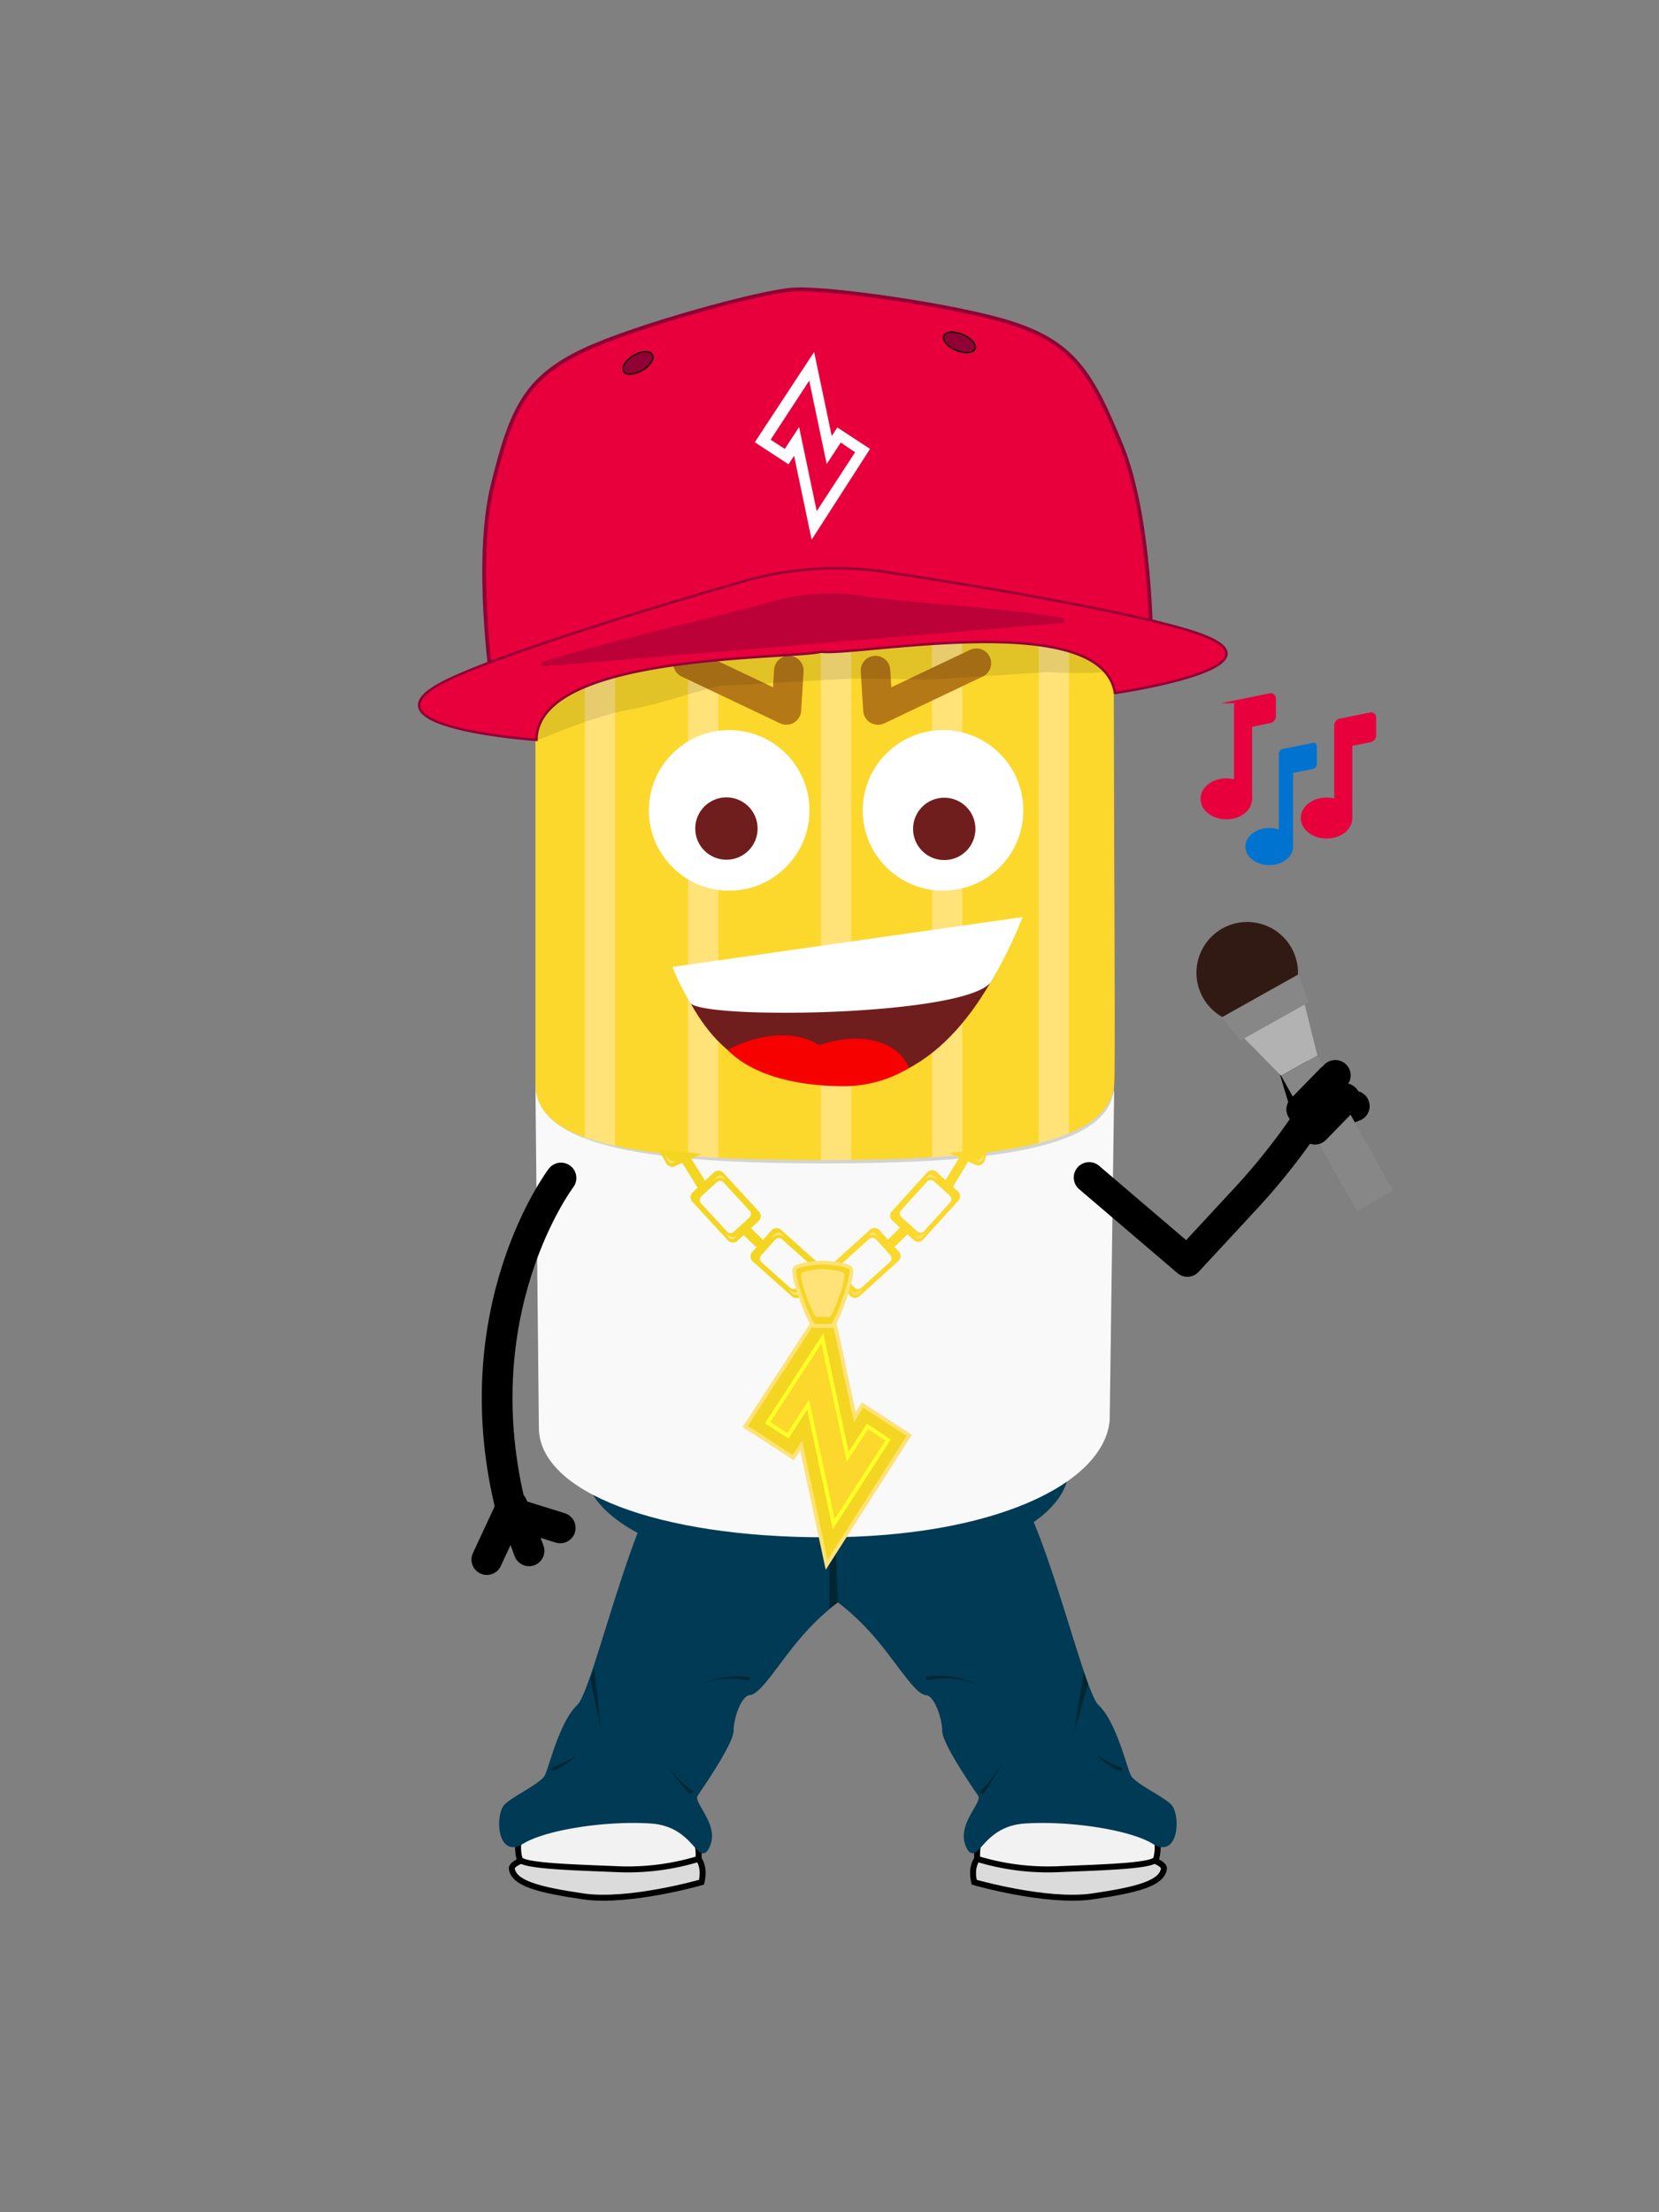 <svg id="Layer_1" data-name="Layer 1" xmlns="http://www.w3.org/2000/svg" viewBox="0 0 432 576"><rect x="0" y="0" width="432" height="576" fill="#808080" stroke="none"/><defs><style>.cls-1{fill:#dbdbdb;}.cls-1,.cls-14,.cls-2,.cls-22{stroke:#000;}.cls-1,.cls-13,.cls-14,.cls-15,.cls-19,.cls-2,.cls-20,.cls-21,.cls-26,.cls-3{stroke-miterlimit:10;}.cls-1,.cls-2{stroke-width:1.55px;}.cls-2{fill:#f2f2f2;}.cls-3,.cls-5{fill:#003a54;}.cls-3{stroke:#003a54;}.cls-4{fill:#002633;}.cls-20,.cls-6{fill:#fbd82b;}.cls-7{fill:#ffe278;}.cls-8{fill:#701d1d;}.cls-9{fill:#fff;}.cls-10{fill:#f70000;}.cls-11{fill:#b57817;}.cls-12{opacity:0.1;}.cls-13,.cls-15,.cls-26{fill:#e8003d;}.cls-13,.cls-15{stroke:#910034;}.cls-14,.cls-16{fill:#910034;}.cls-14{stroke-width:0.32px;}.cls-15{stroke-width:0.65px;}.cls-16{opacity:0.5;}.cls-17{fill:#d3d3d3;}.cls-18{fill:#f9f9f9;}.cls-19,.cls-21{fill:#f4d521;}.cls-19{stroke:#ffe278;}.cls-20{stroke:#ffff27;}.cls-21{stroke:#f4d521;stroke-width:0.07px;}.cls-22{fill:none;stroke-linecap:round;stroke-linejoin:round;stroke-width:8px;}.cls-23{fill:#321a14;}.cls-24{fill:#878787;}.cls-25{fill:#b2b2b2;}.cls-26{stroke:#e8003d;}.cls-27{fill:#0073d1;}</style></defs><path class="cls-1" d="M253.68,490.08s18.89,5.43,30.81,3.69,18-3.47,18.59-7.16-24.7-6.72-24.7-6.72S250.2,475.33,253.68,490.08Z"/><path class="cls-2" d="M254.46,484a63.17,63.17,0,0,0,20.73,2.7c11.33-.49,25.28-.79,25.86-2.7s2.32-11.46-11-13.2S253.48,467.66,254.46,484Z"/><path class="cls-1" d="M182.67,490.08s-18.88,5.43-30.8,3.69-18-3.47-18.59-7.16S158,479.89,158,479.89,186.16,475.33,182.67,490.08Z"/><path class="cls-2" d="M181.9,484a63.23,63.23,0,0,1-20.73,2.7c-11.33-.49-25.28-.79-25.86-2.7s-2.33-11.46,11-13.2S182.87,467.66,181.9,484Z"/><path class="cls-3" d="M304.54,470.12c-2.33-2.19-9.3-5.37-10.47-7.56s-3.77-13.93-8.42-18.31-16.57-61.08-27.32-62.67c-6.85-1-26.66-.73-40.15-.4-13.49-.33-33.3-.61-40.16.4-10.75,1.59-22.66,58.3-27.31,62.67s-7.26,16.12-8.43,18.31-8.13,5.37-10.46,7.56-2,13.33,4.07,9.55S158,473.5,169.6,474.3s12.49,11.73,14.82,6.16-4.65-10.94-3.2-13.13,9.3-13.53,9.3-16.71,2-9.55,4.65-9.75,7.55-8.55,13.08-14.92a64.28,64.28,0,0,1,9.93-9.37,64.28,64.28,0,0,1,9.93,9.37c5.52,6.37,10.46,14.72,13.08,14.92s4.65,6.57,4.65,9.75,7.84,14.52,9.3,16.71-5.52,7.56-3.2,13.13,3.2-5.37,14.82-6.16,27.61,1.59,33.71,5.37S306.86,472.31,304.54,470.12Z"/><path class="cls-4" d="M255,439.07c-5.83-3.35-13.56-1.61-13.64-1.59l-.36-.86c.34-.09,7.67-1.46,14,2.45Z"/><path class="cls-4" d="M255.94,467.22l-.93-.52a46.75,46.75,0,0,0,6.38-8.2h0C259.07,462.63,256,467.18,255.94,467.22Z"/><polygon class="cls-4" points="279.61 451.46 279.61 451.46 282.24 435.37 283.31 438.4 279.61 451.46"/><path class="cls-4" d="M291.93,461.19c-3-.88-6.21-4.09-6.38-4.2h0a35.08,35.08,0,0,0,6.82,3.4Z"/><path class="cls-4" d="M181.35,439.21h0c6.33-3.79,13.66-2.57,14-2.48l-.36.82C194.91,437.53,187.18,435.72,181.35,439.21Z"/><path class="cls-4" d="M179.61,467.05a47.3,47.3,0,0,1-6.52-8.38h0c2.27,4,7.41,7.82,7.45,7.87Z"/><polygon class="cls-4" points="156.44 449.87 153.71 437.17 154.75 434.3 156.44 449.87 156.44 449.87"/><path class="cls-4" d="M143.75,461.19l-.44-.8a35.08,35.08,0,0,0,6.82-3.4h0C150,457.1,146.71,460.31,143.75,461.19Z"/><ellipse class="cls-5" cx="215.32" cy="382.19" rx="63.04" ry="27.19"/><path class="cls-6" d="M290,168.62c.1,64.08.47,110,.14,113.74-1.55,17.3-32.58,86.21-74.15,86.21s-76.57-68.83-76.57-86.21V165.2l15-12.54c13.73,7.64,35.59,12.59,60.22,12.59,22.12,0,42-4,55.77-10.34Z"/><path class="cls-7" d="M152.29,366.25V163.82a66.85,66.85,0,0,0,7.9,3.89V389a63.89,63.89,0,0,1-7.9-3.89Z"/><path class="cls-7" d="M187.07,352V174.86c-2.71-.43-5.35-.91-7.9-1.46V394.7c2.55.55,5.19,1,7.9,1.46Z"/><path class="cls-7" d="M221.67,393.73V155.48q-3.45.14-7,.14h-.92V398.43h.92q3.54,0,7-.14Z"/><polygon class="cls-7" points="242.68 395.93 242.68 153.16 250.59 151.54 250.59 394.26 242.68 395.93"/><path class="cls-7" d="M278.36,369.66V163.14a83.69,83.69,0,0,1-7.91,4.05v221c2.38-1.13,6.34-3.29,7.91-4.29Z"/><path class="cls-8" d="M175.63,252.16c8.22,20.8,19.72,30.2,44.11,30.2s38.23-23.28,46.14-43.15Z"/><path class="cls-9" d="M175.1,251.76a70.15,70.15,0,0,0,4.65,9.39c3.41,4.39,71.33,3.43,78.23-5.38a122.07,122.07,0,0,0,8.32-17"/><path class="cls-10" d="M213.32,272.16c-5.76-3.8-15.08-3.39-23.87,1.2,5.93,6.09,16.78,9.45,30.29,9.45a32.43,32.43,0,0,0,17-4.76,11.5,11.5,0,0,0-.91-1.69C231.78,270.29,222.66,268.9,213.32,272.16Z"/><circle class="cls-9" cx="189.87" cy="211" r="20.91"/><circle class="cls-9" cx="245.56" cy="211" r="20.91"/><circle class="cls-8" cx="189.16" cy="215.73" r="8.12"/><circle class="cls-8" cx="245.88" cy="215.82" r="8.12"/><polygon class="cls-4" points="218.22 417.16 215.98 418.82 215.98 400.27 217.47 400.27 218.22 417.16"/><path class="cls-11" d="M204.77,188.7a3.85,3.85,0,0,1-1.65-.37l-25.63-12.18a3.84,3.84,0,0,1,3.3-6.94l20.5,9.73.29-4.58a3.84,3.84,0,0,1,7.67.48l-.64,10.26a3.85,3.85,0,0,1-3.84,3.6Z"/><path class="cls-11" d="M228.66,188.7a3.9,3.9,0,0,1-2-.53,3.84,3.84,0,0,1-1.88-3.07l-.64-10.26a3.84,3.84,0,0,1,7.67-.48l.29,4.58,20.5-9.73a3.84,3.84,0,1,1,3.3,6.94L230.3,188.33A3.78,3.78,0,0,1,228.66,188.7Z"/><path class="cls-12" d="M138.84,192a1.49,1.49,0,0,0,1.77.47c3.7-1.54,16-6.49,23.15-7.68,8.51-1.42,21.46-6.21,24.87-6.27s22-1.31,30.66-1.7,21.13.26,24.32.06L272.84,175s12.7.65,14.76-.21-2.28-12.16-6.88-13.94-44.8-8.1-53.26-7.19S144.73,173.69,141,176,131.68,181.88,138.84,192Z"/><path class="cls-13" d="M292,116c-7.78-19.08-12.6-26.71-28.72-31.9-14-4.51-47.74-9.27-56.37-8.72h-.3c-8.64.55-41.39,9.57-54.57,15.81-15.2,7.2-18.86,15.26-23.76,35.15s-.07,52.45-.07,52.45l85.14-14.25,86.43,3.32S299.78,135,292,116Z"/><path class="cls-14" d="M169.84,92.22c.72,1-.36,2.87-2.42,4.13s-4.32,1.45-5,.42.36-2.87,2.42-4.13S169.12,91.19,169.84,92.22Z"/><path class="cls-15" d="M310.9,164.59c-16.17-5.26-56.1-12-80-15.63a87.16,87.16,0,0,0-37.26,2.39C170.51,158,131.94,169.74,116.7,177c-25.88,12.33,23,15.64,23,15.64.2-21,56.38-21,71.57-22.57a24,24,0,0,0,2.49-.38,24.88,24.88,0,0,0,2.51.06c15.28-.38,70.78-10.09,74.07,10.69C290.3,180.44,338.35,173.51,310.9,164.59Z"/><path class="cls-16" d="M276.5,162.23a.69.69,0,0,0,.09-1.38c-14-2.52-39.41-3.79-51.74-5.68a56.83,56.83,0,0,0-24.3,1.56c-12.17,3.5-44.82,10.83-59.4,15.68a.57.57,0,0,0,.26,1.1Z"/><path class="cls-14" d="M245.79,87.36c-.57,1.11.78,2.81,3,3.79s4.49.88,5.06-.22-.78-2.8-3-3.79S246.35,86.26,245.79,87.36Z"/><path class="cls-17" d="M290.14,281.47c0,16.79-32,20.57-75.39,20.57s-75.33-2.9-75.33-19.68L142,308.2l72.78,1.91,72.94,3Z"/><path class="cls-18" d="M290.14,282.36c0,16.78-32,20.56-75.39,20.56s-75.33-3.78-75.33-20.56l.9,89.34c0,16.79,31,28.57,74.43,28.57s72.6-13.68,74.21-30.39Z"/><path class="cls-19" d="M215.9,337.88l-21.85,33.53,12.52,8.12,2.05-3.16,6.63,31.07,21.52-33.73-12.17-7.9-2,3.2Zm10,33.52,5.34,3.58-14.14,21.87-6.64-31.13-5.27,8.13-5.26-3.41,14.22-21.93,6.59,30.87Z"/><path class="cls-20" d="M225.89,371.38l5.34,3.57-14.14,21.88-6.64-31.14-5.27,8.13-5.26-3.41,14.22-21.92,6.59,30.86Z"/><path class="cls-21" d="M173.47,302.77a1.73,1.73,0,0,0,2.28.85l2-.92a1.23,1.23,0,0,0,.17.45l3.68,5.93a1.77,1.77,0,0,0,.12.17l-1.3,1.2a1.72,1.72,0,0,0-.11,2.43l9.26,10.06a1.72,1.72,0,0,0,2.44.1l1.63-1.5,2.94,2.83a1.24,1.24,0,0,0,.55.3L195.92,326a1.72,1.72,0,0,0,.14,2.43l10.2,9.1a1.72,1.72,0,0,0,2.43-.14l5-5.62a1.72,1.72,0,0,0-.14-2.43l-10.2-9.1a1.71,1.71,0,0,0-2.43.14l-2.3,2.57a1.25,1.25,0,0,0-.29-.44l-2.83-2.73,2-1.87a1.71,1.71,0,0,0,.1-2.43l-9.26-10.06a1.71,1.71,0,0,0-2.43-.1l-2.35,2.16-3.53-5.7a.64.64,0,0,0-.1-.13l2.62-1.2-10.95-1Zm17.63,18a1.29,1.29,0,0,1-1.81-.08l-6.8-7.39a1.28,1.28,0,0,1,.08-1.8l4.06-3.74a1.27,1.27,0,0,1,1.8.08l6.8,7.39a1.27,1.27,0,0,1-.07,1.8Zm20.14,10.36-3.67,4.12a1.29,1.29,0,0,1-1.81.1l-7.49-6.69a1.28,1.28,0,0,1-.1-1.8l3.67-4.12a1.29,1.29,0,0,1,1.81-.1l7.49,6.69A1.27,1.27,0,0,1,211.24,331.17Z"/><path class="cls-7" d="M176.06,302.39c-2.19,1.53-2.39-1-2.79-2h0s1,2.54,2.79,2Z"/><path class="cls-7" d="M191.92,321.78c-1.61,2.13-2.58-.2-3.27-1h0s1.76,2.09,3.27,1Z"/><path class="cls-7" d="M188.86,307.27c-1-2.47-2.55-.44-3.43.21h0s2.22-1.6,3.43-.21Z"/><path class="cls-7" d="M208.48,336.18c-1.39,2.28-2.58.05-3.36-.72h0s2,1.91,3.36.72Z"/><path class="cls-7" d="M204,322c-1.28-2.35-2.58-.18-3.39.55h0s2-1.81,3.39-.55Z"/><path class="cls-6" d="M247.18,300.23l2.63,1.18-.1.14-3.49,5.72-2.36-2.14a1.71,1.71,0,0,0-2.43.12l-9.18,10.12a1.73,1.73,0,0,0,.12,2.44l2,1.85-2.8,2.75a1.28,1.28,0,0,0-.3.44L229,320.3a1.71,1.71,0,0,0-2.43-.12l-10.14,9.18a1.73,1.73,0,0,0-.12,2.43l5.06,5.58a1.73,1.73,0,0,0,2.44.12l10.13-9.17a1.73,1.73,0,0,0,.12-2.44l-1.22-1.34a1.37,1.37,0,0,0,.55-.31l2.91-2.85,1.65,1.49a1.72,1.72,0,0,0,2.43-.12l9.18-10.13a1.71,1.71,0,0,0-.12-2.43l-1.31-1.2.12-.16,3.63-6a1.3,1.3,0,0,0,.17-.45l2,.9a1.73,1.73,0,0,0,2.28-.87l1-3.25Zm-12.43,16.69a1.29,1.29,0,0,1-.09-1.81l6.74-7.44a1.28,1.28,0,0,1,1.81-.08l4.09,3.7a1.29,1.29,0,0,1,.09,1.81l-6.75,7.44a1.27,1.27,0,0,1-1.8.08Zm-15.89,12.42,7.45-6.75a1.28,1.28,0,0,1,1.8.09l3.7,4.09a1.28,1.28,0,0,1-.08,1.81l-7.45,6.74a1.28,1.28,0,0,1-1.8-.09l-3.71-4.09A1.28,1.28,0,0,1,218.86,329.34Z"/><path class="cls-7" d="M253.73,302.09c2.21,1.51,2.38-1,2.78-2h0s-1,2.54-2.78,2Z"/><path class="cls-7" d="M238,321.61c1.63,2.11,2.58-.23,3.27-1.08h0s-1.75,2.11-3.27,1.08Z"/><path class="cls-7" d="M241,307.07c1-2.47,2.55-.46,3.43.18h0s-2.23-1.58-3.43-.18Z"/><path class="cls-7" d="M221.57,336.13c1.42,2.26,2.59,0,3.36-.75h0s-2,1.93-3.36.75Z"/><path class="cls-7" d="M225.93,322c1.27-2.36,2.58-.21,3.4.52h0s-2.07-1.79-3.4-.52Z"/><path class="cls-19" d="M221.48,330.21c-1.08-1.08-5.77-1.4-7-1.48h-.15l-.09,0h-.09a.66.66,0,0,0-.15,0c-1.29.08-6,.42-7,1.5-1.25,1.26,4,15,5.08,15h.61l3.32,0h.61C217.61,345.23,222.74,331.46,221.48,330.21Z"/><path class="cls-7" d="M219.76,331.54c-.82-.81-4.36-1.05-5.33-1.11h-.25l-.12,0c-1,.06-4.5.31-5.32,1.12-.94,1,3,11.31,3.84,11.31H216C216.83,342.87,220.71,332.49,219.76,331.54Z"/><path class="cls-22" d="M283.61,306.59l25.58,21.84,15.05-16.24A169.28,169.28,0,0,0,347.71,280"/><polyline class="cls-22" points="352.65 288 341.25 292.33 336.83 277.69"/><path class="cls-22" d="M145.88,397.82l-12.52-3.9c-13.62-52.45,12.72-87.2,12.72-87.2"/><polyline class="cls-22" points="126.77 406.07 133.36 391.92 137.76 403.79"/><path class="cls-9" d="M212,91.64l-15.45,23.51,8.78,5.74,1.45-2.22,4.57,21.85,15.21-23.64-8.52-5.58-1.46,2.24Zm6.93,23.59,3.74,2.53-10,15.33-4.59-21.9-3.72,5.7-3.69-2.41,10.05-15.37,4.55,21.71Z"/><path class="cls-23" d="M336.31,246.82a13.22,13.22,0,1,1-18-5.07A13.22,13.22,0,0,1,336.31,246.82Z"/><polygon class="cls-24" points="340.76 260.98 322.99 270.93 318.2 264.85 338.07 253.72 340.76 260.98"/><polygon class="cls-25" points="343.04 274.81 333.6 280.1 324.02 270.35 339.73 261.56 343.04 274.81"/><polyline class="cls-24" points="353.32 315.31 333.6 280.1 343.04 274.81 362.76 310.02"/><line class="cls-22" x1="350.18" y1="286.04" x2="342.42" y2="294.01"/><line class="cls-22" x1="346.73" y1="280.88" x2="338.97" y2="288.85"/><path class="cls-26" d="M330.74,181l-7.91,1.61a1.33,1.33,0,0,0-1,1.25v19.71a7.74,7.74,0,0,0-2.49-.41c-3.43,0-6.21,2.16-6.21,4.83s2.78,4.84,6.21,4.84,6.1-2.09,6.2-4.7h0V188.83l5.2-1.06a1.34,1.34,0,0,0,1-1.25v-4.7A.82.82,0,0,0,330.74,181Zm26.1,5-7.91,1.62a1.31,1.31,0,0,0-1,1.24v19.71a7.74,7.74,0,0,0-2.49-.41c-3.43,0-6.21,2.17-6.21,4.84s2.78,4.83,6.21,4.83,6.1-2.09,6.2-4.7h0V193.8l5.2-1.06a1.34,1.34,0,0,0,1-1.25v-4.7A.82.82,0,0,0,356.84,186Z"/><path class="cls-27" d="M341.93,193.42,334,195a1.34,1.34,0,0,0-1,1.25V216a7.68,7.68,0,0,0-2.48-.41c-3.44,0-6.22,2.16-6.22,4.83s2.78,4.84,6.22,4.84,6.1-2.1,6.19-4.7h0V201.26l5.2-1.06a1.33,1.33,0,0,0,1-1.25v-4.7A.81.81,0,0,0,341.93,193.42Z"/></svg>